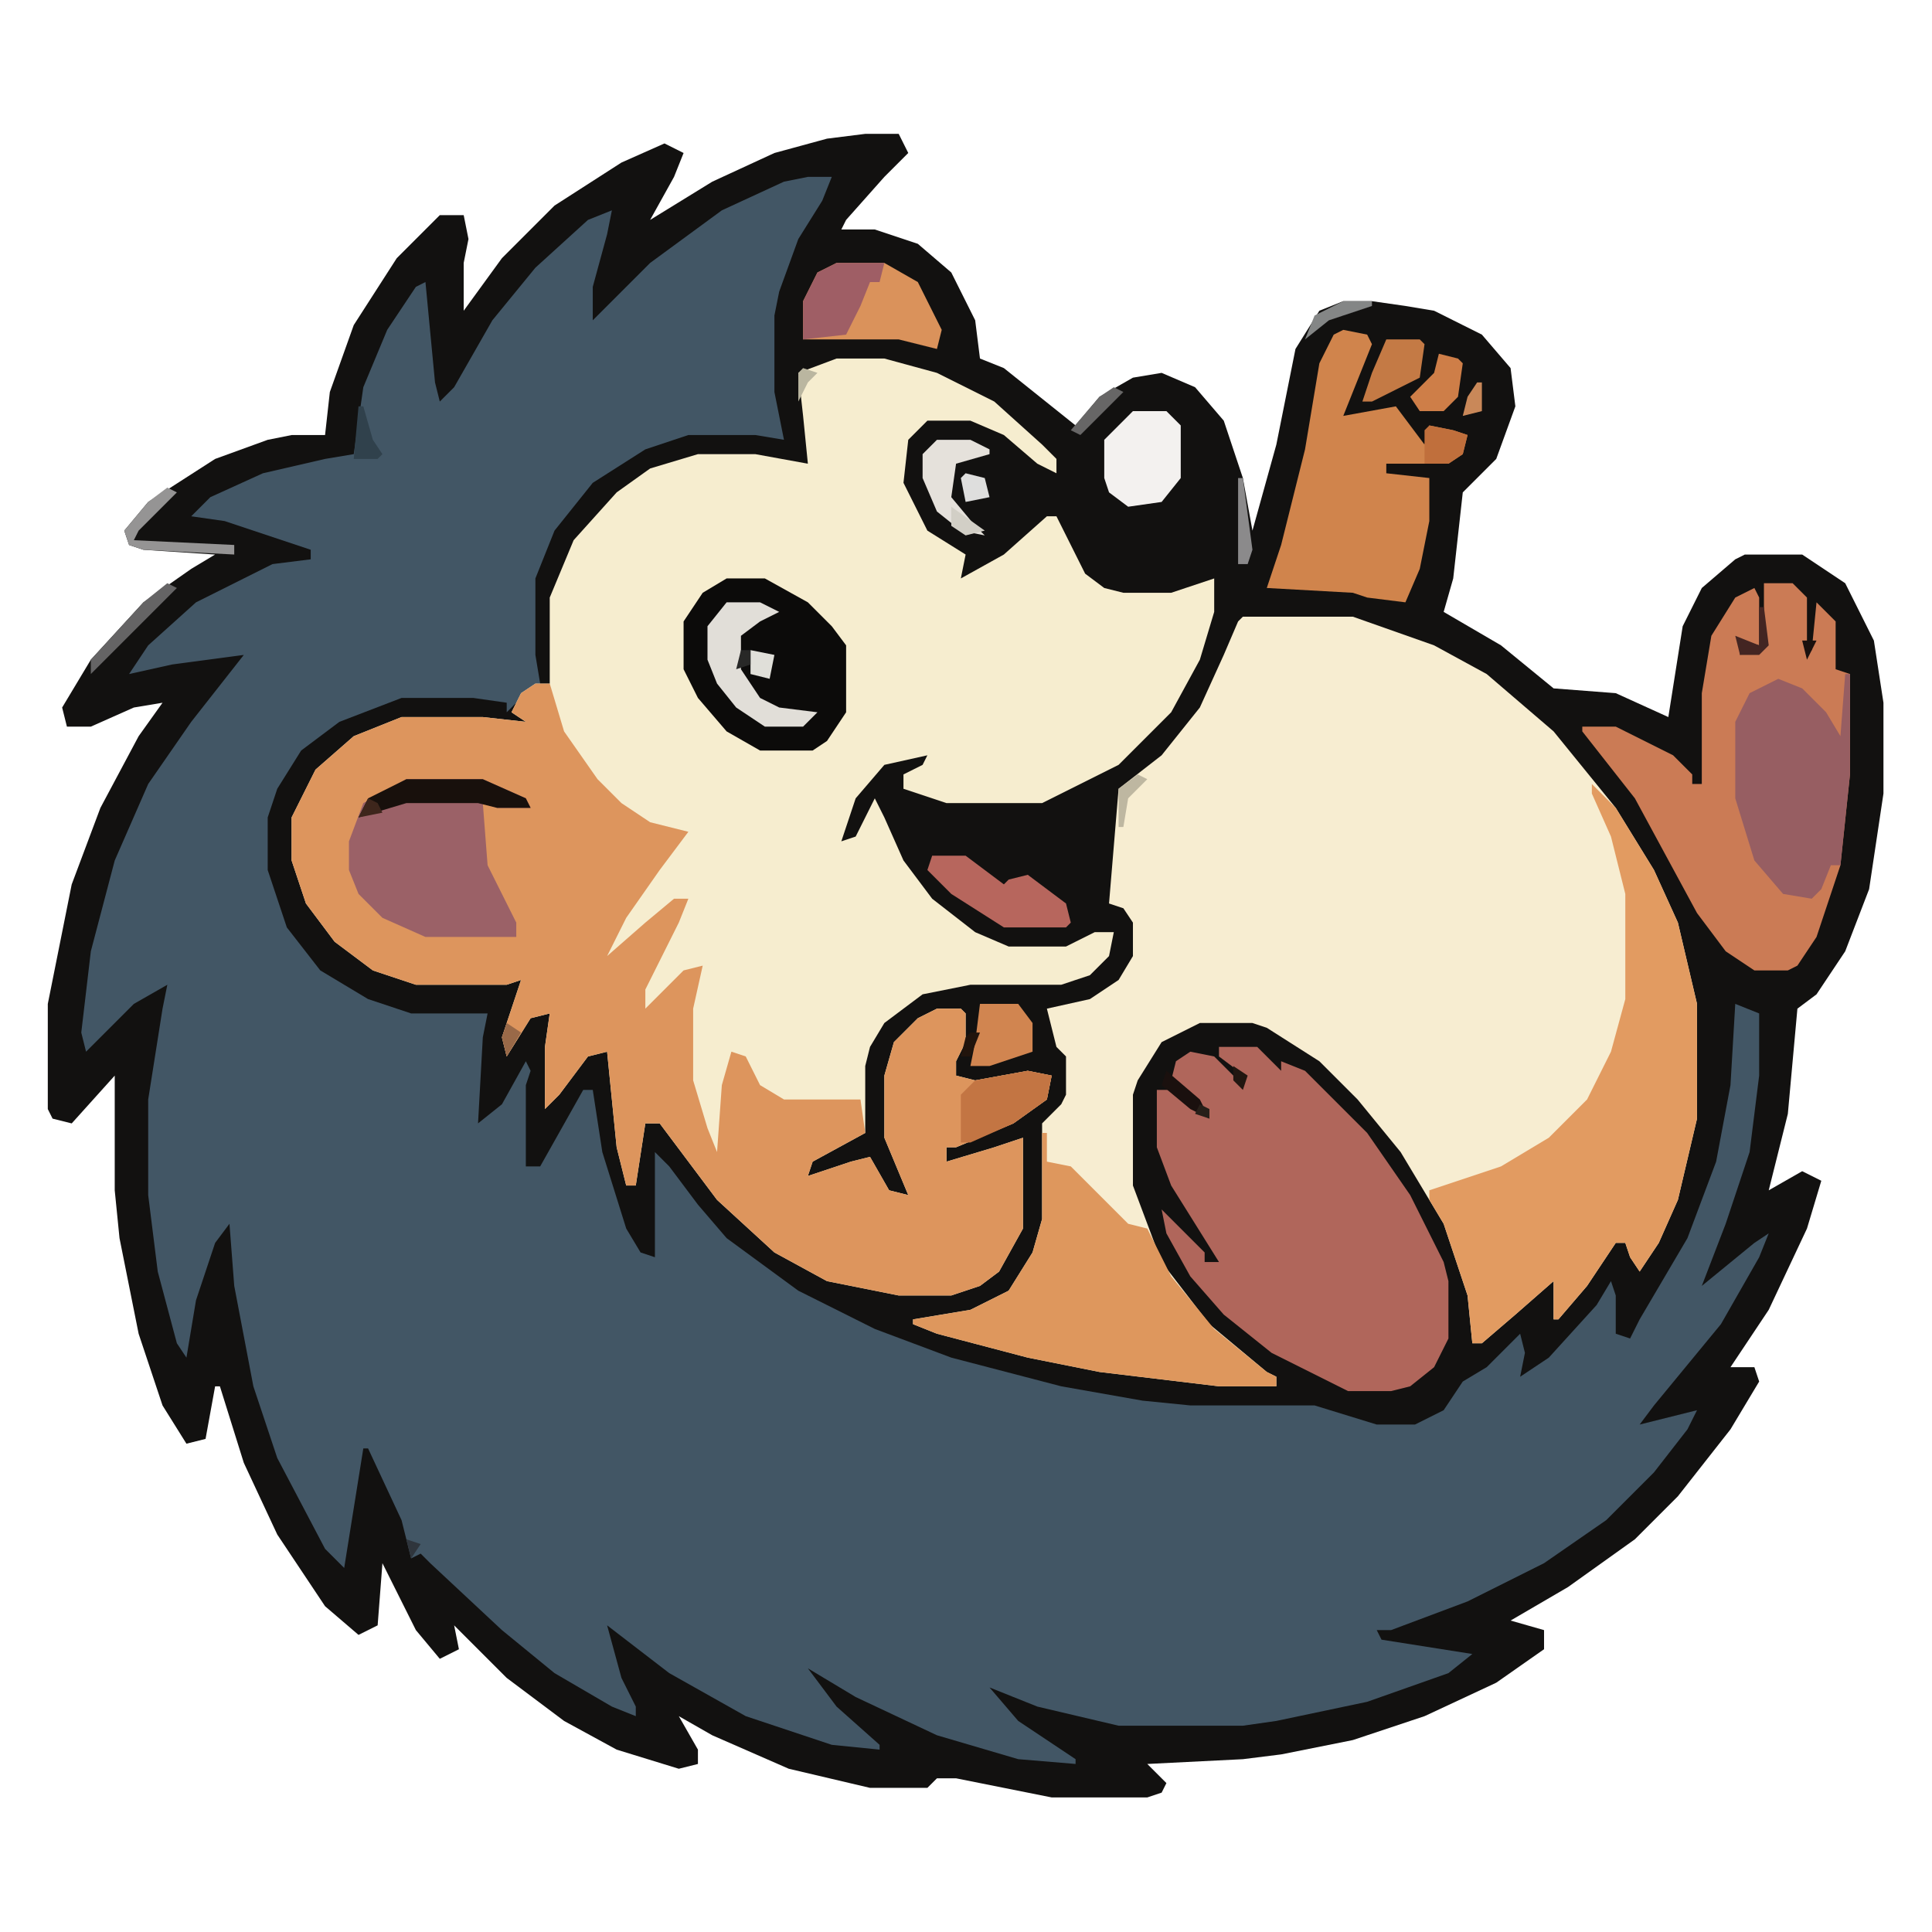 <svg version="1.0" xmlns="http://www.w3.org/2000/svg"
     width="50px" height="50px"
     viewBox="0 0 350 350"
     preserveAspectRatio="xMidYMid meet">
  <g transform="translate(0.00, 15.59) scale(0.866)">
    <path fill="#121110" d="M181 10h7l2 4-5 5-8 9-1 2h7l9 3 7 6 5 10 1 8 5 2 10 8 5 4 5-6 7-4 6-1 7 3 6 7 4 12 2 11 5-18 4-20 5-8 5-2h6l7 1 6 1 10 5 6 7 1 8-4 11-5 5-2 2-2 18-2 7 12 7 11 9 13 1 11 5 3-19 4-8 7-6 2-1h12l9 6 6 12 2 13v19l-3 20-5 13-6 9-4 3-2 22-4 16 7-4 4 2-3 10-8 17-8 12h5l1 3-6 10-11 14-9 9-14 10-12 7 7 2v4l-10 7-15 7-15 5-15 3-8 1-20 1 4 4-1 2-3 1h-20l-20-4h-4l-2 2h-12l-17-4-16-7-7-4 4 7v3l-4 1-13-4-11-6-12-9-11-11 1 5-4 2-5-6-7-14-1 13-4 2-7-6-10-15-7-15-5-16h-1l-2 11-4 1-5-8-5-15-4-20-1-10v-24l-9 10-4-1-1-2v-22l5-25 6-16 8-15 5-7-6 1-9 4h-5l-1-4 6-10 11-12 10-7 5-3-15-1-3-1-1-3 5-6 14-9 11-4 5-1h7l1-9 5-14 9-14 9-9h5l1 5-1 5v10l8-11 11-11 14-9 9-4 4 2-2 5-5 9 13-8 13-6 11-3ZM93 320"/><path fill="#425665" d="M169 19h5l-2 5-5 8-4 11-1 5v16l2 10-6-1h-14l-9 3-11 7-8 10-4 10v16l1 6-5 4-2 2v-2l-7-1H84l-13 5-8 6-5 8-2 6v11l4 12 7 9 10 6 9 3h16l-1 5-1 18 5-4 5-9 1 2-1 3v17h3l9-16h2l2 13 5 16 3 5 3 1v-22l3 3 6 8 6 7 15 11 16 8 16 6 23 6 17 3 10 1h26l13 4h8l6-3 4-6 5-3 7-7 1 4-1 5 6-4 10-11 3-5 1 3v8l3 1 2-4 10-17 6-16 3-16 1-17 5 2v13l-2 16-5 15-5 13 11-9 3-2-2 5-8 14-14 17-3 4 12-3-2 4-7 9-10 10-13 9-16 8-16 6h-3l1 2 19 3-5 4-17 6-19 4-7 1h-26l-17-4-10-4 6 7 12 8v1l-12-1-17-5-17-8-10-6 6 8 9 8v1l-10-1-18-6-16-9-13-10 3 11 3 6v2l-5-2-12-7-11-9-15-14-2-2-2 1-2-8-7-15h-1l-4 25-4-4-10-19-5-15-4-21-1-13-3 4-4 12-2 12-2-3-4-15-2-16v-20l3-19 1-5-7 4-10 10-1-4 2-17 5-19 7-16 9-13 11-14-15 2-9 2 4-6 10-9 16-8 8-1v-2l-9-3-9-3-7-1 4-4 11-5 13-3 6-1 2-14 5-12 6-9 2-1 2 21 1 4 3-3 8-14 9-11 11-10 5-2-1 5-3 11v7l12-12 15-11 13-6Z"/><path fill="#F6EDCF" d="M175 57h10l11 3 12 6 10 9 3 3v3l-4-2-7-6-7-3h-9l-4 4-1 9 5 10 8 5-1 5 9-5 9-8h2l6 12 4 3 4 1h10l9-3v7l-3 10-6 11-11 11-16 8h-20l-9-3v-3l4-2 1-2-9 2-6 7-3 9 3-1 4-8 2 4 4 9 6 8 9 7 7 3h12l6-3h4l-1 5-4 4-6 2h-19l-10 2-8 6-3 5-1 4v14l-11 6-1 3 9-3 4-1 4 7 4 1-5-12v-13l2-7 5-5 4-2h5l1 1v6l-2 4v3l4 1 11-2 5 1-1 5-7 5-12 5h-2v3l10-3 6-2v19l-5 9-4 3-6 2h-11l-15-3-11-6-12-11-9-12-3-4h-3l-2 13h-2l-2-8-2-20-4 1-6 8-3 3v-13l1-7-4 1-5 8-1-4 4-12-3 1H87l-9-3-8-6-6-8-3-9v-9l5-10 8-7 10-4h17l9 1-3-2 2-4 3-2h3v-18l5-12 9-10 7-5 10-3h12l11 2-1-10-1-9Z"/><path fill="#F7EDD1" d="M260 111h23l17 6 11 6 14 12 13 16 8 13 5 11 4 17v24l-4 17-4 9-4 6-2-3-1-3h-2l-6 9-6 7h-1v-8l-8 7-7 6h-2l-1-10-5-15-9-15-9-11-8-8-11-7-3-1h-11l-8 4-5 8-1 3v19l6 16 10 13 12 10 2 1v2h-12l-25-3-15-3-19-5-5-2v-1l12-2 8-4 5-8 2-7v-20l4-4 1-2v-8l-2-2-2-8 9-2 6-4 3-5v-7l-2-3-3-1 2-24 9-7 8-10 5-11 3-7Z"/><path fill="#DD955D" d="M112 125h3l3 10 7 10 5 5 6 4 8 2-6 8-7 10-4 8 8-7 6-5h3l-2 5-7 14v4l8-8 4-1-2 9v15l3 10 2 5 1-14 2-7 3 1 3 6 5 3h16l1 7-11 6-1 3 9-3 4-1 4 7 4 1-5-12v-13l2-7 5-5 4-2h5l1 1v6l-2 4v3l4 1 11-2 5 1-1 5-7 5-12 5h-2v3l10-3 6-2v19l-5 9-4 3-6 2h-11l-15-3-11-6-12-11-9-12-3-4h-3l-2 13h-2l-2-8-2-20-4 1-6 8-3 3v-13l1-7-4 1-5 8-1-4 4-12-3 1H87l-9-3-8-6-6-8-3-9v-9l5-10 8-7 10-4h17l9 1-3-2 2-4Z"/><path fill="#B0665B" d="M255 201h8l4 4 1 1v-2l5 2 13 13 9 13 7 14 1 4v12l-3 6-5 4-4 1h-9l-16-8-10-8-7-8-5-9-1-5 5 5 4 4v2h3l-10-16-3-8v-12h4l7 6-5-5-3-3 1-4 3-2 5 1 5 5v-2l-4-3Z"/><path fill="#CB7B55" d="M369 104h6l3 3v12l1-1 1-10 4 4v10l3 1v21l-2 19-5 15-4 6-2 1h-7l-6-4-6-8-13-24-11-14v-1h7l12 6 4 4v2h2v-19l2-12 5-8 4-2 1 2v10l-4-1v3l5-2Z"/><path fill="#E29B61" d="m333 146 5 5 8 13 5 11 4 17v24l-4 17-4 9-4 6-2-3-1-3h-2l-6 9-6 7h-1v-8l-8 7-7 6h-2l-1-10-5-15-3-5v-2l15-5 10-6 8-8 5-10 3-11v-22l-3-12-4-9Z"/><path fill="#DE975D" d="M218 219h1v6l5 1 12 12 4 1 5 10 9 11 11 9 2 1v2h-12l-25-3-15-3-19-5-5-2v-1l12-2 8-4 5-8 2-7Z"/><path fill="#D0844C" d="m281 51 5 1 1 2-4 10-2 5 11-2 6 8 1-4 5 1 3 1-1 4-3 2h-13v2l9 1v9l-2 10-3 7-8-1-3-1-18-1 3-9 5-20 3-18 3-6Z"/><path fill="#0C0B0A" d="M152 103h8l9 5 5 5 3 4v14l-4 6-3 2h-11l-7-4-6-7-3-6v-10l4-6Z"/><path fill="#9B6167" d="M85 145h16l9 4 1 2h-7l-3-1 1 13 6 12v3H89l-9-4-5-5-2-5v-6l3-8Z"/><path fill="#975E62" d="M386 123h1v21l-2 19h-2l-2 5-2 2-6-1-6-7-4-13v-16l3-6 6-3 5 2 5 5 3 5Z"/><path fill="#DA925B" d="M175 37h10l7 4 5 10-1 4-8-2h-20v-8l3-6Z"/><path fill="#F3F1EF" d="M237 68h7l3 3v11l-4 5-7 1-4-3-1-3v-8l5-5Z"/><path fill="#B7665D" d="M195 161h7l8 6 1-1 4-1 8 6 1 4-1 1h-13l-11-7-5-5Z"/><path fill="#E1DED8" d="M152 108h7l4 2-4 2-4 3v7l4 6 4 2 8 1-3 3h-8l-6-4-4-5-2-5v-7Z"/><path fill="#C37543" d="m215 206 5 1-1 5-7 5-9 4h-2v-10l3-3Z"/><path fill="#9F5E65" d="M175 37h10l-1 4h-2l-2 5-3 6-9 1v-8l3-6Z"/><path fill="#18100C" d="M85 145h16l9 4 1 2h-7l-4-1H85l-10 3 2-4Z"/><path fill="#D18550" d="M205 192h8l3 4v6l-9 3h-4l1-5Z"/><path fill="#E5E1DB" d="M196 74h7l4 2v1l-7 2-1 7 5 6 2 2-5-1-5-4-3-7v-5Z"/><path fill="#C47A45" d="M290 53h7l1 1-1 7-10 5h-2l2-6Z"/><path fill="#CE7E48" d="m301 56 4 1 1 1-1 7-3 3h-5l-2-3 5-5Z"/><path fill="#C06F3C" d="m299 71 5 1 3 1-1 4-3 2h-5v-7Z"/><path fill="#959494" d="m35 84 2 1-8 8-1 2 21 1v2l-19-1-3-1-1-3 5-6Z"/><path fill="#656465" d="m35 104 2 1-18 18v-3l11-12Z"/><path fill="#8B8A8B" d="M259 82h1l2 15-1 3h-2Z"/><path fill="#DEDEDD" d="m202 81 4 1 1 4-5 1-1-5Z"/><path fill="#E0DFD9" d="m157 118 5 1-1 5-4-1Z"/><path fill="#30414C" d="M75 67h1l2 7 2 3-1 1h-5Z"/><path fill="#848686" d="M281 45h6v1l-9 3-5 4 2-5Z"/><path fill="#432522" d="M368 109h1l1 8-2 2h-4l-1-4 5 2Z"/><path fill="#1A100E" d="m244 206 7 6 2 4-4-2-6-5Z"/><path fill="#676666" d="m233 63 2 1-9 9-2-1 6-7Z"/><path fill="#BEB7A1" d="m238 144 2 1-4 4-1 6h-1v-8Z"/><path fill="#C98859" d="M309 62h1v6l-4 1 1-4Z"/><path fill="#D2CFC6" d="m199 88 7 5-4 1-3-2Z"/><path fill="#996948" d="m106 196 3 2-3 5-1-4Z"/><path fill="#21140C" d="M203 198h2l-2 5h-2l1-4Z"/><path fill="#BAB6A0" d="m168 59 3 1-2 2-2 4v-6Z"/><path fill="#3E261C" d="m77 149 2 1 1 2-5 1Z"/><path fill="#211711" d="m258 205 3 2-1 3-2-2Z"/><path fill="#282827" d="M155 118h2v3l-3 1Z"/><path fill="#1A100E" d="M377 116h3l-2 4Z"/><path fill="#2F353C" d="m85 304 3 1-2 3Z"/><path fill="#271F19" d="m251 213 2 1v2l-3-1Z"/>
  </g>
</svg>